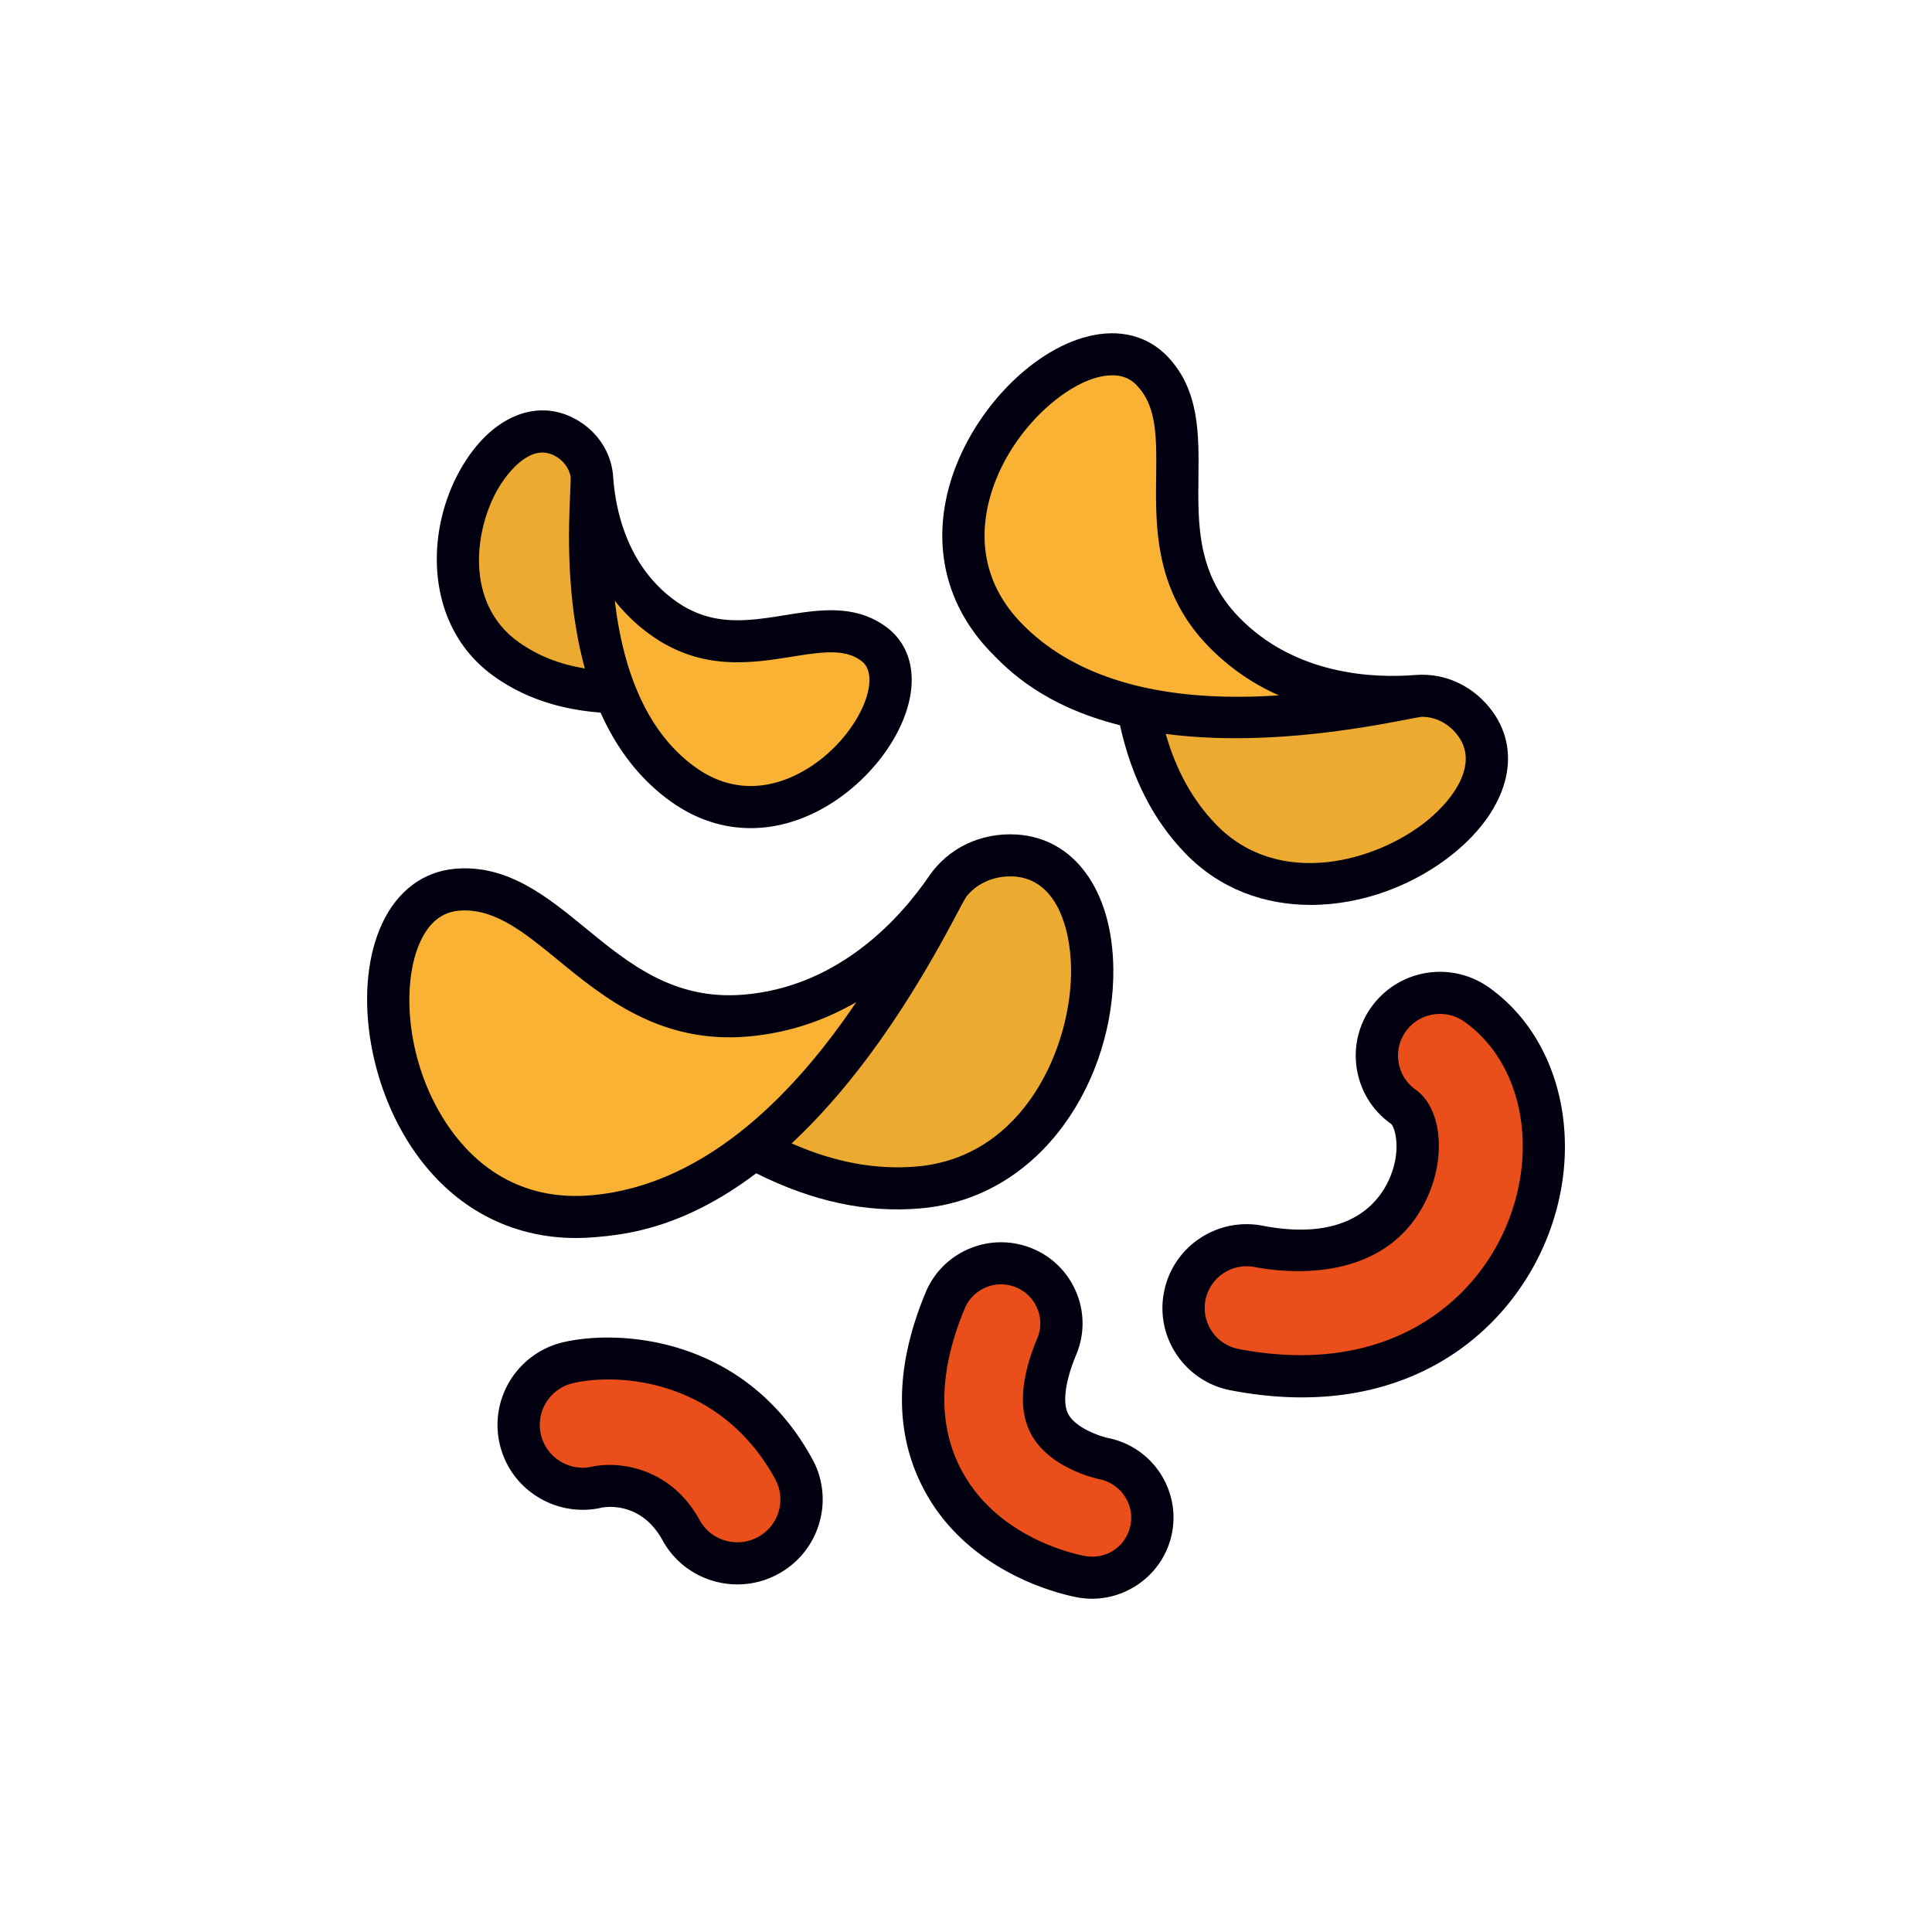 <svg data-bbox="38.001 34.5 123.999 130.999" viewBox="0 0 200 200" height="200" width="200" xmlns="http://www.w3.org/2000/svg" data-type="color">
    <g>
        <path d="M115.25 100.214c-.109-8.032-4.035-13.459-10.001-13.824-3.687-.227-7.072 1.38-9.066 4.295-2.877 4.207-9.181 11.396-19.076 12.271-7.31.653-11.988-3.186-16.512-6.894-3.964-3.248-8.085-6.611-13.506-6.124-3.286.291-5.958 2.299-7.525 5.657-3.022 6.476-1.547 16.683 3.434 23.741 4.05 5.739 9.903 8.824 16.639 8.824.662 0 1.333-.03 2.011-.09 2.85-.253 8.943-.791 16.632-6.613 5.876 2.938 11.475 4.127 17.065 3.631 12.657-1.121 20.06-13.527 19.905-24.874z" fill="#000010" data-color="1"/>
        <path d="M61.259 123.731c-7.634.681-12.196-3.379-14.681-6.899-4.56-6.462-5.129-14.939-3.046-19.403.906-1.941 2.233-3.002 3.943-3.153.213-.019.424-.028.632-.028 3.39 0 6.331 2.411 9.705 5.176 4.717 3.865 10.593 8.674 19.681 7.87 4.306-.381 8.016-1.744 11.15-3.557-5.914 8.765-15.147 18.911-27.384 19.994z" fill="#F9B233" data-color="2"/>
        <path d="M81.947 118.365c5.224-4.858 11.002-12.207 16.896-23.367.474-.897 1.01-1.91 1.202-2.192 1.142-1.424 2.964-2.19 4.936-2.07 4.254.261 5.834 5.098 5.895 9.536.107 7.908-4.76 19.489-15.919 20.477-4.23.375-8.509-.407-13.01-2.384z" fill="#F9B233" data-color="2"/>
        <path d="M115.941 75.077c1.211 5.466 3.438 9.821 6.786 13.284 3.598 3.721 8.248 5.316 12.964 5.316 5.371 0 10.826-2.07 14.902-5.426 5.475-4.509 7.032-10.209 3.965-14.521-1.896-2.663-4.905-4.107-8.046-3.854-4.325.345-12.45.022-18.279-6.006-4.285-4.431-4.227-9.548-4.171-14.495.05-4.451.103-9.053-3.241-12.511-2.045-2.114-4.938-2.844-8.153-2.052-6.081 1.498-12.244 8.069-14.337 15.285-1.875 6.467-.367 12.655 4.243 17.424 1.711 1.769 5.355 5.538 13.367 7.556z" fill="#000010" data-color="1"/>
        <path d="M145.127 74.578c.839-.164 1.785-.348 2.076-.374h.002c1.466 0 2.86.747 3.782 2.044 1.993 2.802-.337 6.304-3.183 8.648-5.168 4.254-15.386 7.208-21.924.447-2.398-2.48-4.114-5.564-5.203-9.369 6.06.797 14.009.641 24.45-1.396z" fill="#F9B233" data-color="2"/>
        <path d="M102.536 51.304c1.834-6.326 7.234-11.292 11.183-12.264a5.988 5.988 0 0 1 1.423-.187c1.528 0 2.249.745 2.524 1.03 2.101 2.173 2.065 5.38 2.019 9.441-.06 5.279-.133 11.849 5.393 17.565a23.141 23.141 0 0 0 7.311 5.092c-8.814.599-19.768-.351-26.662-7.48-4.462-4.615-4.199-9.724-3.191-13.197z" fill="#F9B233" data-color="2"/>
        <path d="M51.178 70.039c3.063 2.169 6.67 3.394 10.993 3.73 1.592 3.564 3.933 6.838 7.357 9.262 2.532 1.792 5.321 2.697 8.185 2.697 2.055 0 4.147-.466 6.207-1.404 5.466-2.488 9.944-8.112 10.417-13.082.26-2.723-.704-5.007-2.716-6.43-3.209-2.273-6.847-1.691-10.367-1.128-3.878.619-7.539 1.204-11.274-1.441-5.142-3.64-6.284-9.639-6.507-12.891a7.077 7.077 0 0 0-.055-.523c-.339-2.381-1.842-4.441-4.102-5.578-3.916-1.974-8.382-.062-11.371 4.867-4.096 6.75-4.006 16.796 3.233 21.921z" fill="#000010" data-color="1"/>
        <path d="M67.444 65.791c5.198 3.68 10.359 2.856 14.505 2.192 3.343-.534 5.473-.801 7.137.377.262.186 1.06.75.896 2.47-.285 2.989-3.379 7.484-7.881 9.533-2.441 1.112-6.163 1.86-10.036-.882-5.573-3.945-7.68-11.006-8.42-17.292a18.243 18.243 0 0 0 3.799 3.602z" fill="#F9B233" data-color="2"/>
        <path d="M51.69 50.368c.402-.662 2.265-3.52 4.47-3.52.386 0 .782.087 1.182.289.953.479 1.588 1.314 1.738 2.266.007.24-.024.935-.052 1.551-.157 3.432-.502 10.942 1.517 18.241-2.648-.431-4.865-1.315-6.83-2.706-5.696-4.032-4.613-11.854-2.025-16.121z" fill="#F9B233" data-color="2"/>
        <path d="M81.947 118.365c5.224-4.858 11.002-12.207 16.896-23.367.474-.897 1.01-1.91 1.202-2.192 1.142-1.424 2.964-2.19 4.936-2.07 4.254.261 5.834 5.098 5.895 9.536.107 7.908-4.76 19.489-15.919 20.477-4.23.375-8.509-.407-13.01-2.384z" opacity=".05"/>
        <path d="M145.127 74.578c.839-.164 1.785-.348 2.076-.374h.002c1.466 0 2.86.747 3.782 2.044 1.993 2.802-.337 6.304-3.183 8.648-5.168 4.254-15.386 7.208-21.924.447-2.398-2.48-4.114-5.564-5.203-9.369 6.06.797 14.009.641 24.45-1.396z" opacity=".05"/>
        <path d="M51.69 50.368c.402-.662 2.265-3.52 4.47-3.52.386 0 .782.087 1.182.289.953.479 1.588 1.314 1.738 2.266.007.24-.024.935-.052 1.551-.157 3.432-.502 10.942 1.517 18.241-2.648-.431-4.865-1.315-6.83-2.706-5.696-4.032-4.613-11.854-2.025-16.121z" opacity=".05"/>
        <path d="M154.12 102.209a8.755 8.755 0 0 0-8.881-.725 8.722 8.722 0 0 0-3.277 2.768 8.588 8.588 0 0 0-1.491 6.473 8.603 8.603 0 0 0 3.532 5.618c.397.349 1.108 2.701-.143 5.613-1.104 2.57-4.28 6.627-13.158 4.93a8.7 8.7 0 0 0-6.535 1.336 8.617 8.617 0 0 0-3.672 5.546 8.58 8.58 0 0 0 1.343 6.505 8.663 8.663 0 0 0 5.571 3.654c2.606.499 5.058.73 7.361.73 13.337-.001 21.624-7.738 25.121-15.877 4.293-9.991 1.866-21.166-5.771-26.571z" fill="#000010" data-color="1"/>
        <path d="M155.868 127.067c-3.429 7.985-12.484 15.485-27.633 12.583a4.315 4.315 0 0 1-2.775-1.82 4.274 4.274 0 0 1-.669-3.24 4.294 4.294 0 0 1 1.829-2.762 4.32 4.32 0 0 1 3.254-.665c3.209.613 13.979 1.885 18.008-7.495 1.833-4.266 1.248-9.038-1.332-10.865a4.287 4.287 0 0 1-1.765-2.802 4.278 4.278 0 0 1 .742-3.224 4.272 4.272 0 0 1 1.629-1.378 4.369 4.369 0 0 1 4.426.36c5.974 4.226 7.775 13.187 4.286 21.308z" fill="#E94E1B" data-color="3"/>
        <path d="M114.694 148.861c-.817-.18-3.327-1.021-4.105-2.472-.622-1.168-.321-3.417.828-6.171a8.312 8.312 0 0 0 .004-6.428 8.355 8.355 0 0 0-4.563-4.548c-4.299-1.775-9.243.259-11.029 4.537-3.266 7.829-3.279 14.79-.037 20.688 4.799 8.728 14.695 10.707 15.808 10.904.488.086.975.128 1.456.128 3.96-.001 7.516-2.831 8.278-6.847a8.243 8.243 0 0 0-.16-3.777 8.409 8.409 0 0 0-6.48-6.014z" fill="#000010" data-color="1"/>
        <path d="M117.035 157.846c-.419 2.204-2.474 3.623-4.668 3.237-.902-.16-8.915-1.759-12.735-8.706-2.574-4.682-2.494-10.378.238-16.928a4.072 4.072 0 0 1 5.31-2.185 4.02 4.02 0 0 1 2.196 2.188 3.994 3.994 0 0 1-.002 3.095c-1.723 4.133-1.942 7.458-.649 9.885 1.929 3.604 6.859 4.647 7.079 4.692a4.134 4.134 0 0 1 3.154 2.915v.001c.165.592.191 1.2.077 1.806z" fill="#E94E1B" data-color="3"/>
        <path d="M58.352 138.936c-4.744 1.088-7.716 5.815-6.624 10.539a8.717 8.717 0 0 0 4.108 5.59 8.8 8.8 0 0 0 6.442 1.01c.409-.083 4.075-.68 6.305 3.368a8.764 8.764 0 0 0 5.269 4.217 8.802 8.802 0 0 0 6.718-.73 8.74 8.74 0 0 0 4.235-5.243 8.692 8.692 0 0 0-.732-6.687c-6.938-12.612-19.853-13.404-25.721-12.064z" fill="#000010" data-color="1"/>
        <path d="M80.605 156.465a4.407 4.407 0 0 1-2.137 2.646 4.446 4.446 0 0 1-3.388.368 4.416 4.416 0 0 1-2.658-2.128c-2.496-4.527-6.547-5.704-9.331-5.704-.672 0-1.271.069-1.756.175a4.436 4.436 0 0 1-3.268-.505 4.397 4.397 0 0 1-2.074-2.82c-.551-2.383.948-4.769 3.341-5.317 4.75-1.086 15.222-.413 20.902 9.911a4.385 4.385 0 0 1 .369 3.374z" fill="#E94E1B" data-color="3"/>
    </g>
</svg>
